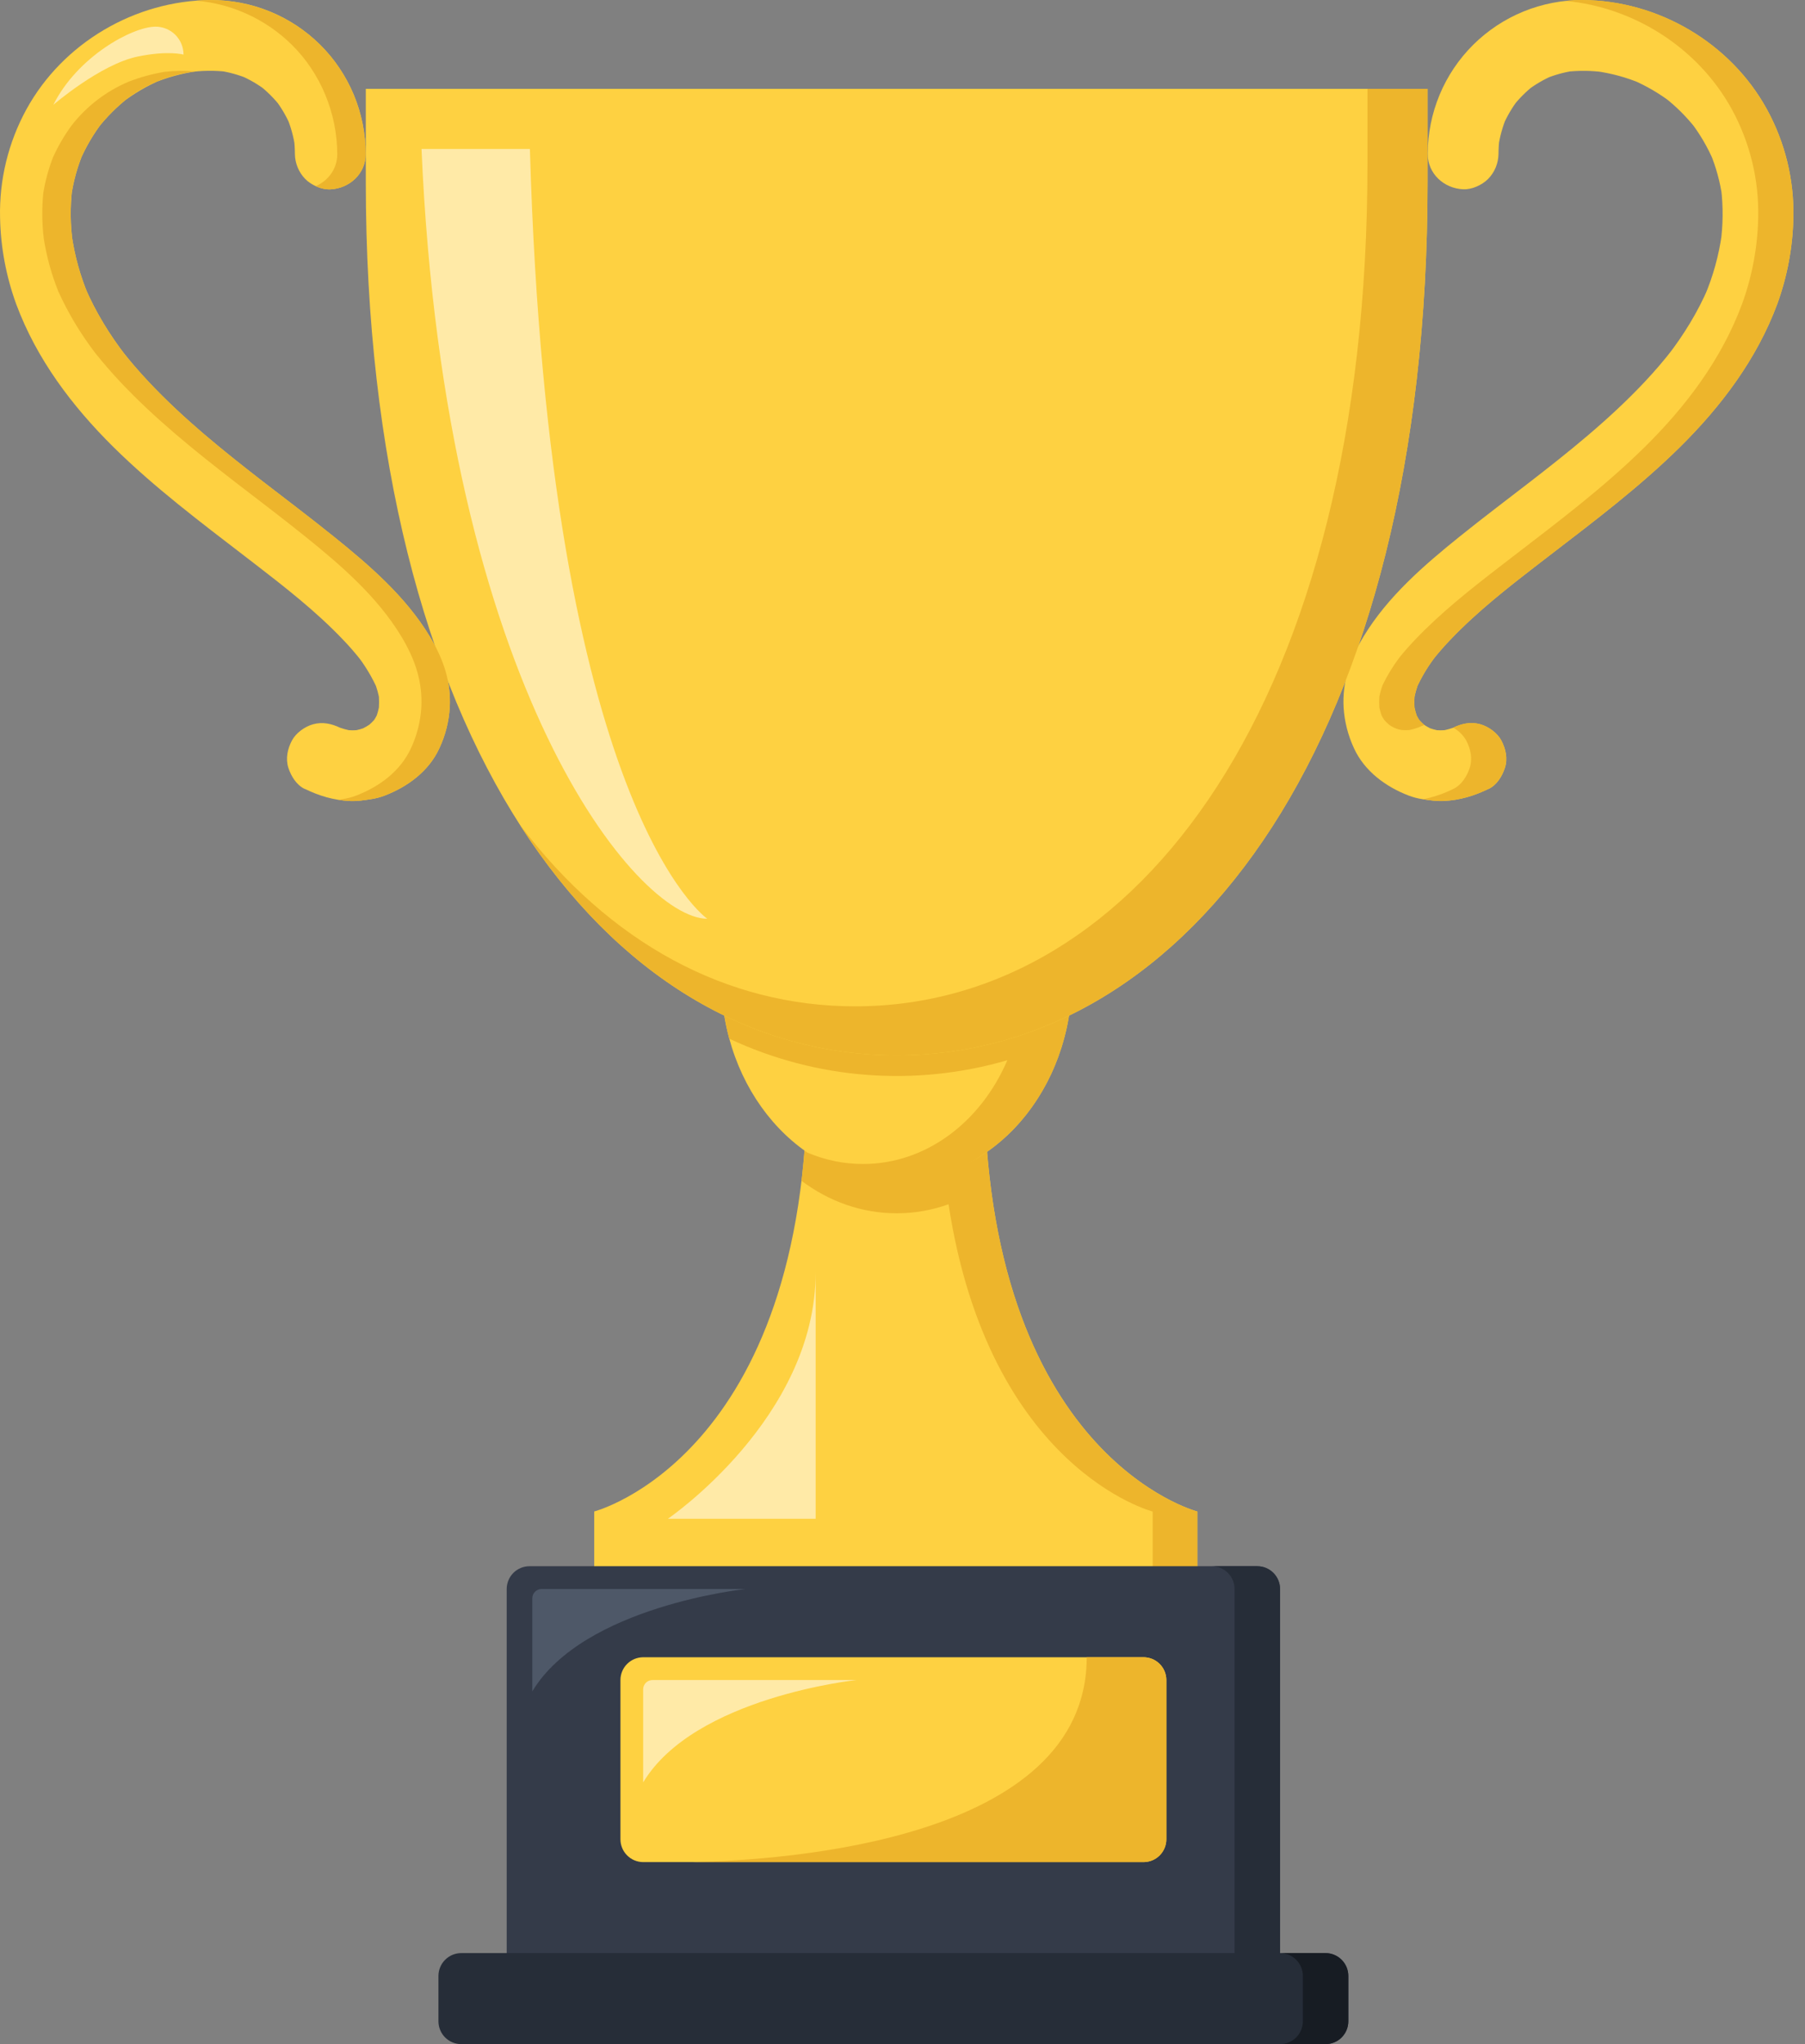 <svg width="53" height="60" viewBox="0 0 53 60" fill="none" xmlns="http://www.w3.org/2000/svg">
<rect x="0" y="0" width="53" height="60" fill="#808080" stroke="none"/>
<path d="M35.156 46.583V44.365C35.156 44.365 28.898 42.751 28.898 31.638H23.706C23.706 42.752 17.448 44.365 17.448 44.365V46.583H35.156Z" fill="#FED141"/>
<path d="M28.983 33.808C29.008 34.113 29.038 34.41 29.073 34.697C30.087 43.059 35.156 44.367 35.156 44.367V46.584H33.846V44.367C33.846 44.367 29.043 43.128 27.852 35.348C27.363 35.523 26.848 35.613 26.329 35.613C25.3 35.613 24.34 35.263 23.535 34.66C23.57 34.373 23.599 34.077 23.624 33.772L28.983 33.808Z" fill="#EDB52C"/>
<path d="M31.48 28.699C31.48 31.991 29.174 34.66 26.329 34.66C23.485 34.66 21.178 31.992 21.178 28.699H31.48Z" fill="#FED141"/>
<path d="M31.48 28.698C31.481 29.303 31.401 29.905 31.244 30.489C30.863 31.888 30.049 33.065 28.983 33.808C28.208 34.349 27.3 34.807 26.329 34.807C25.373 34.807 24.433 34.436 23.711 33.833C24.226 34.052 24.78 34.166 25.34 34.166C27.198 34.166 28.806 32.925 29.578 31.12C26.87 31.909 23.968 31.685 21.415 30.489C21.257 29.905 21.177 29.303 21.178 28.698H31.48Z" fill="#EDB52C"/>
<path d="M41.917 5.344C41.917 21.649 34.938 30.975 26.329 30.975C17.72 30.975 10.741 21.649 10.741 5.344V2.608H41.917V5.344Z" fill="#FED141"/>
<path d="M8.949 23.155C9.376 23.362 9.789 23.486 10.265 23.511C10.475 23.521 10.684 23.49 10.892 23.458C11.027 23.438 11.16 23.403 11.288 23.355C11.963 23.098 12.591 22.639 12.9 21.965C13.078 21.586 13.182 21.177 13.206 20.76C13.224 20.416 13.186 20.071 13.092 19.739C12.991 19.369 12.813 19.003 12.614 18.674C11.911 17.513 10.853 16.597 9.806 15.755C9.084 15.174 8.342 14.616 7.608 14.049L7.818 14.211C6.608 13.276 5.404 12.315 4.355 11.197C4.066 10.889 3.79 10.569 3.532 10.233L3.694 10.443C3.218 9.825 2.806 9.157 2.499 8.44L2.604 8.688C2.357 8.107 2.188 7.496 2.101 6.871L2.138 7.147C2.063 6.611 2.057 6.068 2.122 5.53L2.085 5.806C2.147 5.351 2.268 4.905 2.446 4.481L2.341 4.729C2.518 4.315 2.747 3.926 3.022 3.57L2.859 3.78C3.127 3.437 3.436 3.128 3.779 2.86L3.568 3.023C3.924 2.749 4.313 2.521 4.726 2.344L4.478 2.449C4.902 2.271 5.347 2.15 5.803 2.088L5.529 2.123C5.919 2.068 6.314 2.063 6.705 2.111L6.428 2.074C6.727 2.118 7.019 2.199 7.297 2.316L7.049 2.211C7.321 2.328 7.578 2.477 7.813 2.656L7.603 2.494C7.843 2.681 8.059 2.897 8.246 3.137L8.083 2.927C8.263 3.162 8.412 3.419 8.529 3.69L8.424 3.442C8.54 3.721 8.621 4.014 8.664 4.313L8.627 4.037C8.648 4.197 8.659 4.358 8.659 4.52C8.663 4.794 8.772 5.057 8.963 5.254C9.143 5.434 9.439 5.569 9.698 5.558C10.258 5.533 10.739 5.102 10.736 4.52C10.736 3.924 10.618 3.333 10.389 2.783C10.159 2.233 9.824 1.734 9.4 1.314C8.977 0.894 8.475 0.562 7.923 0.337C7.371 0.111 6.78 -0.002 6.184 0.002C3.966 0.016 1.849 1.258 0.778 3.205C0.243 4.181 -0.025 5.28 0.002 6.393C0.019 7.255 0.179 8.108 0.473 8.919C1.072 10.536 2.115 11.92 3.334 13.125C4.527 14.302 5.87 15.313 7.196 16.332C7.348 16.448 7.499 16.565 7.65 16.681L7.44 16.519C8.352 17.223 9.273 17.937 10.069 18.773C10.263 18.974 10.446 19.186 10.618 19.406L10.456 19.196C10.714 19.521 10.929 19.878 11.096 20.259L10.991 20.011C11.068 20.195 11.121 20.388 11.149 20.585L11.112 20.309C11.137 20.508 11.137 20.71 11.112 20.909L11.149 20.633C11.125 20.804 11.08 20.971 11.015 21.131L11.119 20.883C11.061 21.017 10.987 21.143 10.898 21.259L11.059 21.049C10.965 21.164 10.857 21.269 10.739 21.36L10.949 21.199C10.826 21.291 10.692 21.369 10.551 21.431L10.799 21.327C10.65 21.389 10.495 21.433 10.335 21.457L10.611 21.42C10.441 21.442 10.269 21.442 10.099 21.42L10.375 21.457C10.203 21.431 10.034 21.384 9.873 21.318L10.122 21.422C10.079 21.404 10.036 21.384 9.993 21.364C9.738 21.241 9.473 21.182 9.193 21.259C8.952 21.325 8.691 21.512 8.572 21.736C8.443 21.977 8.381 22.269 8.467 22.536C8.547 22.782 8.704 23.04 8.945 23.157L8.949 23.155Z" fill="#FED141"/>
<path d="M8.569 1.314C7.813 0.57 6.822 0.112 5.765 0.019C5.904 0.009 6.044 0.003 6.183 0.002C7.387 -0.002 8.544 0.469 9.402 1.314C10.253 2.156 10.732 3.326 10.738 4.52C10.74 5.102 10.259 5.533 9.699 5.558C9.551 5.561 9.404 5.529 9.271 5.464C9.639 5.303 9.906 4.954 9.903 4.52C9.898 3.326 9.419 2.155 8.569 1.314Z" fill="#EDB52C"/>
<path d="M13.206 20.76C13.182 21.177 13.078 21.586 12.9 21.964C12.591 22.639 11.963 23.096 11.288 23.354C11.16 23.403 11.027 23.437 10.892 23.457C10.684 23.49 10.474 23.522 10.265 23.511C10.154 23.505 10.043 23.494 9.934 23.476L10.057 23.457C10.192 23.437 10.325 23.403 10.453 23.354C11.128 23.097 11.757 22.639 12.066 21.964C12.244 21.586 12.347 21.177 12.372 20.76C12.39 20.416 12.351 20.071 12.258 19.739C12.156 19.369 11.979 19.003 11.78 18.674C11.076 17.513 10.018 16.597 8.972 15.755C8.288 15.205 7.587 14.675 6.892 14.14C5.712 13.227 4.543 12.287 3.52 11.197C3.268 10.927 3.025 10.648 2.795 10.359C2.816 10.388 2.838 10.416 2.859 10.444L2.697 10.234C2.729 10.275 2.761 10.315 2.792 10.355C2.365 9.798 2.003 9.194 1.713 8.555C1.513 8.057 1.37 7.538 1.286 7.008C1.232 6.56 1.227 6.108 1.272 5.659C1.331 5.301 1.427 4.951 1.558 4.614C1.707 4.286 1.889 3.975 2.101 3.684C2.54 3.119 3.116 2.677 3.775 2.399C4.116 2.266 4.469 2.169 4.83 2.109C5.124 2.076 5.421 2.071 5.717 2.097C5.675 2.089 5.633 2.082 5.591 2.076L5.743 2.097L5.802 2.089C5.784 2.091 5.765 2.094 5.746 2.097L5.766 2.099H5.757H5.745C5.718 2.102 5.691 2.104 5.664 2.107C4.941 2.205 4.257 2.491 3.68 2.938C3.408 3.161 3.159 3.41 2.936 3.682C2.724 3.971 2.543 4.281 2.394 4.607C2.261 4.947 2.164 5.301 2.105 5.662C2.062 6.11 2.067 6.562 2.122 7.008C2.206 7.538 2.349 8.056 2.548 8.554C2.838 9.193 3.2 9.797 3.627 10.354L3.63 10.358C3.859 10.647 4.102 10.926 4.355 11.195C5.362 12.269 6.512 13.197 7.673 14.097C8.386 14.647 9.105 15.19 9.807 15.754C10.853 16.596 11.911 17.512 12.615 18.673C12.814 19.002 12.991 19.368 13.093 19.738C13.186 20.07 13.225 20.415 13.206 20.76Z" fill="#EDB52C"/>
<path d="M43.709 23.155C43.282 23.362 42.87 23.486 42.394 23.511C42.184 23.521 41.974 23.49 41.767 23.458C41.632 23.438 41.499 23.403 41.371 23.355C40.696 23.098 40.067 22.639 39.758 21.965C39.581 21.586 39.477 21.177 39.452 20.76C39.434 20.416 39.472 20.071 39.566 19.739C39.668 19.369 39.845 19.003 40.044 18.674C40.748 17.513 41.806 16.597 42.852 15.755C43.575 15.174 44.316 14.616 45.05 14.049L44.84 14.211C46.051 13.276 47.255 12.315 48.304 11.197C48.593 10.889 48.868 10.569 49.127 10.233L48.966 10.443C49.442 9.825 49.854 9.157 50.161 8.44L50.054 8.689C50.301 8.109 50.47 7.498 50.557 6.873L50.52 7.149C50.596 6.612 50.601 6.068 50.536 5.53L50.573 5.806C50.511 5.351 50.39 4.905 50.212 4.481L50.316 4.729C50.14 4.315 49.911 3.926 49.636 3.57L49.798 3.78C49.53 3.437 49.221 3.128 48.878 2.86L49.09 3.023C48.734 2.749 48.345 2.521 47.932 2.344L48.18 2.449C47.756 2.271 47.311 2.15 46.855 2.088L47.131 2.125C46.742 2.069 46.346 2.065 45.956 2.112L46.232 2.075C45.932 2.118 45.64 2.199 45.361 2.316L45.608 2.211C45.337 2.328 45.081 2.477 44.846 2.655L45.056 2.493C44.816 2.679 44.6 2.895 44.413 3.136L44.576 2.926C44.397 3.161 44.247 3.417 44.13 3.689L44.235 3.441C44.119 3.72 44.038 4.013 43.995 4.312L44.032 4.036C44.011 4.196 44.001 4.357 44 4.518C43.996 4.793 43.888 5.056 43.696 5.252C43.516 5.432 43.22 5.568 42.962 5.556C42.401 5.531 41.92 5.1 41.923 4.518C41.923 3.922 42.042 3.333 42.271 2.782C42.5 2.232 42.836 1.733 43.259 1.313C43.682 0.894 44.184 0.562 44.736 0.337C45.288 0.112 45.878 -0.002 46.474 0.002C48.693 0.016 50.81 1.258 51.88 3.205C52.416 4.181 52.684 5.28 52.658 6.393C52.641 7.255 52.481 8.108 52.187 8.919C51.587 10.536 50.545 11.92 49.326 13.125C48.133 14.302 46.79 15.313 45.463 16.332C45.312 16.448 45.161 16.565 45.009 16.681L45.219 16.519C44.308 17.223 43.387 17.937 42.591 18.773C42.397 18.974 42.214 19.186 42.041 19.406L42.204 19.196C41.946 19.521 41.731 19.878 41.564 20.259L41.669 20.011C41.592 20.195 41.539 20.388 41.511 20.585L41.548 20.309C41.522 20.508 41.521 20.71 41.546 20.909L41.509 20.633C41.533 20.804 41.578 20.971 41.644 21.131L41.539 20.883C41.597 21.017 41.671 21.143 41.76 21.259L41.598 21.049C41.692 21.164 41.799 21.269 41.917 21.36L41.707 21.199C41.831 21.291 41.964 21.369 42.105 21.431L41.857 21.327C42.006 21.389 42.162 21.433 42.321 21.457L42.045 21.42C42.215 21.442 42.387 21.442 42.557 21.42L42.281 21.457C42.454 21.431 42.622 21.384 42.783 21.318L42.535 21.422C42.578 21.404 42.62 21.384 42.664 21.364C42.919 21.241 43.183 21.182 43.464 21.259C43.705 21.325 43.966 21.512 44.084 21.736C44.213 21.977 44.277 22.269 44.189 22.536C44.11 22.782 43.953 23.04 43.712 23.157L43.709 23.155Z" fill="#FED141"/>
<path d="M41.917 2.608V5.344C41.917 21.649 34.938 30.975 26.329 30.975C22.003 30.975 18.089 28.62 15.265 24.208C17.903 27.691 21.344 29.538 25.107 29.538C33.417 29.538 40.153 20.537 40.153 4.799V2.608H41.917Z" fill="#EDB52C"/>
<path d="M44.187 22.535C44.107 22.781 43.95 23.039 43.709 23.155C43.282 23.362 42.87 23.486 42.394 23.509C42.19 23.52 41.987 23.49 41.786 23.459C42.096 23.398 42.397 23.295 42.679 23.154C42.92 23.037 43.077 22.779 43.157 22.533C43.243 22.266 43.179 21.974 43.052 21.733C42.962 21.577 42.831 21.448 42.674 21.36L42.669 21.357C42.922 21.236 43.183 21.18 43.461 21.256C43.702 21.323 43.963 21.509 44.082 21.733C44.209 21.976 44.273 22.268 44.187 22.535Z" fill="#EDB52C"/>
<path d="M52.658 6.392C52.641 7.255 52.481 8.108 52.187 8.919C51.588 10.536 50.545 11.92 49.326 13.125C48.133 14.302 46.79 15.313 45.463 16.332C45.325 16.439 45.187 16.545 45.049 16.651L45.045 16.654L45.01 16.681C44.167 17.334 43.327 18.001 42.591 18.773C42.428 18.943 42.271 19.12 42.123 19.304C41.931 19.557 41.766 19.829 41.628 20.115C41.589 20.225 41.557 20.337 41.535 20.451C41.527 20.555 41.527 20.66 41.535 20.765C41.551 20.844 41.572 20.923 41.597 21C41.622 21.047 41.648 21.092 41.677 21.137C41.718 21.182 41.761 21.224 41.806 21.266C41.814 21.271 41.822 21.277 41.831 21.282H41.826H41.822C41.761 21.303 41.701 21.327 41.643 21.355C41.557 21.386 41.471 21.41 41.382 21.429C41.311 21.433 41.239 21.433 41.168 21.429C41.025 21.409 40.89 21.351 40.776 21.263C40.73 21.222 40.687 21.179 40.646 21.134C40.617 21.09 40.59 21.044 40.566 20.998C40.54 20.921 40.518 20.842 40.502 20.762C40.495 20.657 40.495 20.552 40.502 20.448C40.525 20.334 40.556 20.222 40.596 20.112C40.733 19.826 40.899 19.555 41.09 19.301C41.238 19.117 41.395 18.94 41.558 18.77C42.306 17.986 43.161 17.309 44.017 16.648L44.431 16.33C45.757 15.311 47.099 14.3 48.293 13.123C49.515 11.918 50.556 10.534 51.154 8.917C51.449 8.106 51.608 7.253 51.626 6.39C51.652 5.278 51.384 4.179 50.849 3.203C49.864 1.41 47.988 0.214 45.967 0.026C46.135 0.008 46.304 -0.001 46.474 7.67446e-05C48.692 0.014 50.809 1.256 51.879 3.203C52.415 4.179 52.684 5.279 52.658 6.392Z" fill="#EDB52C"/>
<path d="M37.586 46.64V58.331H14.878V46.64C14.879 46.463 14.949 46.293 15.074 46.168C15.2 46.043 15.369 45.972 15.546 45.972H36.919C37.096 45.972 37.265 46.043 37.39 46.168C37.515 46.293 37.586 46.463 37.586 46.64Z" fill="#343B49"/>
<path d="M37.586 46.64V58.331H36.25V46.64C36.25 46.463 36.179 46.293 36.054 46.168C35.929 46.043 35.76 45.972 35.583 45.972H36.918C37.096 45.972 37.265 46.043 37.39 46.168C37.515 46.293 37.586 46.463 37.586 46.64Z" fill="#262D38"/>
<path d="M39.59 57.997V59.332C39.59 59.509 39.519 59.678 39.394 59.804C39.269 59.929 39.099 59.999 38.922 60H13.542C13.365 59.999 13.196 59.929 13.07 59.804C12.945 59.678 12.875 59.509 12.874 59.332V57.996C12.875 57.819 12.945 57.649 13.071 57.524C13.196 57.399 13.365 57.328 13.542 57.328H38.922C39.099 57.328 39.269 57.399 39.394 57.525C39.52 57.65 39.59 57.82 39.59 57.997Z" fill="#262D38"/>
<path d="M39.59 57.997V59.332C39.59 59.509 39.519 59.678 39.394 59.804C39.269 59.929 39.099 59.999 38.922 60H37.586C37.764 60 37.934 59.929 38.059 59.804C38.185 59.679 38.255 59.509 38.256 59.332V57.996C38.255 57.819 38.185 57.649 38.06 57.524C37.934 57.399 37.765 57.328 37.588 57.328H38.924C39.101 57.329 39.27 57.4 39.395 57.525C39.52 57.651 39.59 57.82 39.59 57.997Z" fill="#171C23"/>
<path d="M34.247 49.312V53.989C34.246 54.166 34.176 54.335 34.051 54.46C33.926 54.586 33.756 54.656 33.579 54.657H18.885C18.708 54.656 18.539 54.586 18.414 54.46C18.289 54.335 18.218 54.166 18.218 53.989V49.312C18.218 49.135 18.289 48.965 18.414 48.84C18.539 48.715 18.709 48.645 18.885 48.644H33.579C33.756 48.645 33.926 48.715 34.051 48.84C34.176 48.965 34.246 49.135 34.247 49.312Z" fill="#FED141"/>
<path d="M34.247 49.312V53.989C34.246 54.166 34.176 54.335 34.051 54.46C33.926 54.586 33.756 54.656 33.579 54.657H20.322C23.02 54.603 31.909 54.029 31.909 48.644H33.579C33.756 48.645 33.926 48.715 34.051 48.84C34.176 48.965 34.246 49.135 34.247 49.312Z" fill="#EDB52C"/>
<path d="M18.885 52.318V49.586C18.885 49.514 18.914 49.444 18.965 49.393C19.017 49.342 19.086 49.313 19.159 49.313H25.147C25.147 49.313 20.388 49.813 18.885 52.318Z" fill="#FFEAA7"/>
<path d="M15.63 49.646V46.914C15.63 46.842 15.658 46.772 15.71 46.721C15.761 46.67 15.83 46.641 15.903 46.641H21.893C21.893 46.641 17.132 47.141 15.63 49.646Z" fill="#4E5868"/>
<path d="M20.767 26.967C18.726 26.967 13.063 20.245 12.377 4.373H15.559C16.122 23.792 20.767 26.967 20.767 26.967Z" fill="#FFEAA7"/>
<path d="M19.61 44.58C19.61 44.58 23.95 41.623 23.95 37.348V44.58H19.61Z" fill="#FFEAA7"/>
<path d="M5.389 1.603C5.389 1.603 4.948 1.474 4.048 1.659C2.949 1.884 1.566 3.077 1.566 3.077C2.275 1.659 3.888 0.783 4.569 0.783C4.786 0.783 4.995 0.869 5.149 1.023C5.302 1.177 5.389 1.385 5.389 1.603Z" fill="#FFEAA7"/>
</svg>

